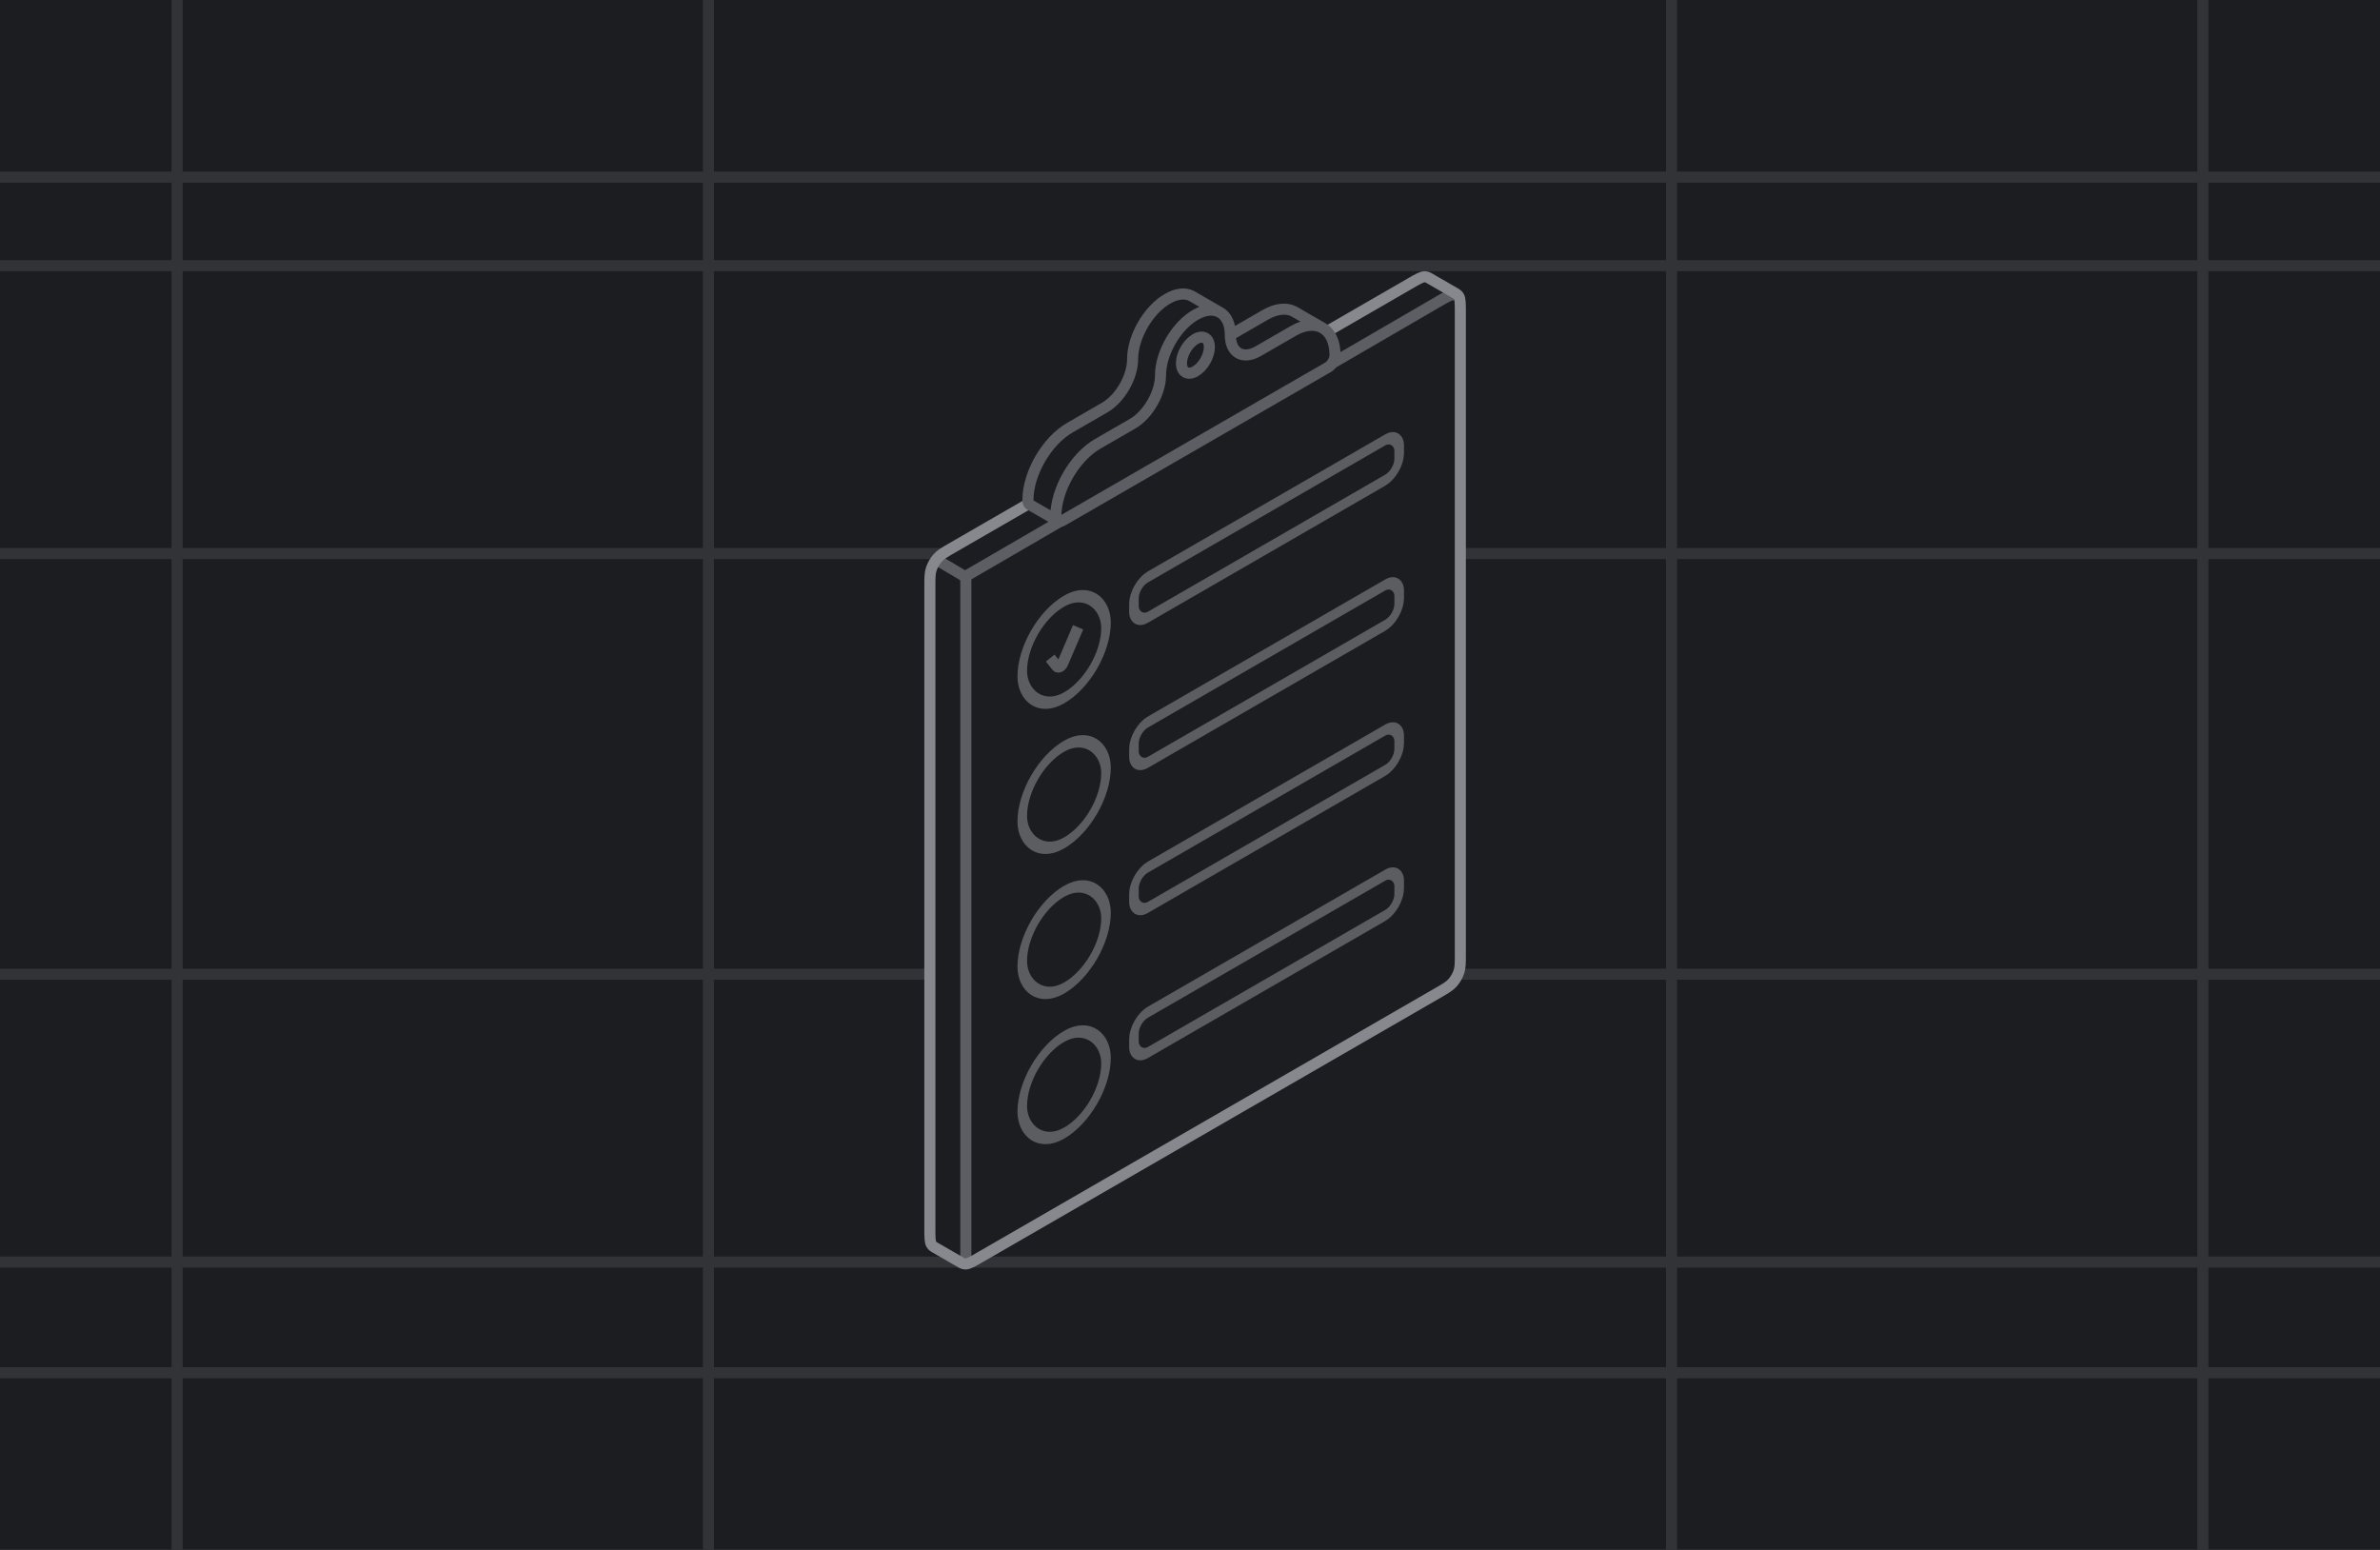<svg
				width="215"
				height="140"
				viewBox="0 0 215 140"
				fill="none"
				xmlns="http://www.w3.org/2000/svg"
			>
				<rect width="215" height="140" fill="#1B1D21"></rect>
				<path
					d="M64 0L64 140"
					stroke="#313337"
					strokeWidth="0.8"
					strokeMiterlimit="10"
					strokeDasharray="3 3"
				></path>
				<path
					d="M151 0L151 140"
					stroke="#313337"
					strokeWidth="0.8"
					strokeMiterlimit="10"
					strokeDasharray="3 3"
				></path>
				<path
					d="M215 24H0"
					stroke="#313337"
					strokeWidth="0.8"
					strokeMiterlimit="10"
					strokeDasharray="3 3"
				></path>
				<path
					d="M215 50H0"
					stroke="#313337"
					strokeWidth="0.8"
					strokeMiterlimit="10"
					strokeDasharray="3 3"
				></path>
				<path
					d="M215 88H0"
					stroke="#313337"
					strokeWidth="0.8"
					strokeMiterlimit="10"
					strokeDasharray="3 3"
				></path>
				<path
					d="M215 114H0"
					stroke="#313337"
					strokeWidth="0.8"
					strokeMiterlimit="10"
					strokeDasharray="3 3"
				></path>
				<path
					d="M199 0L199 140"
					stroke="#313337"
					strokeWidth="0.8"
					strokeMiterlimit="10"
				></path>
				<path
					d="M16 0L16 140"
					stroke="#313337"
					strokeWidth="0.8"
					strokeMiterlimit="10"
				></path>
				<path
					d="M0 16L215 16"
					stroke="#313337"
					strokeWidth="0.8"
					strokeMiterlimit="10"
				></path>
				<path
					d="M0 124L215 124"
					stroke="#313337"
					strokeWidth="0.8"
					strokeMiterlimit="10"
				></path>
				<path
					opacity="0.6"
					d="M84.869 59.442L85.478 60.202C85.601 60.355 85.882 60.194 86.008 59.9L87.392 56.662"
					stroke="#86888D"
					strokeWidth="0.6"
					strokeLinecap="round"
					strokeLinejoin="round"
				></path>
				<rect
					opacity="0.6"
					width="27.668"
					height="3.641"
					rx="1.456"
					transform="matrix(0.866 -0.5 0 1 92.436 52.84)"
					stroke="#86888D"
					strokeWidth="0.6"
					strokeLinecap="round"
					strokeLinejoin="round"
				></rect>
				<rect
					opacity="0.6"
					width="27.668"
					height="3.641"
					rx="1.456"
					transform="matrix(0.866 -0.5 0 1 92.436 65.946)"
					stroke="#86888D"
					strokeWidth="0.6"
					strokeLinecap="round"
					strokeLinejoin="round"
				></rect>
				<rect
					opacity="0.6"
					width="27.668"
					height="3.641"
					rx="1.456"
					transform="matrix(0.866 -0.5 0 1 92.436 79.051)"
					stroke="#86888D"
					strokeWidth="0.6"
					strokeLinecap="round"
					strokeLinejoin="round"
				></rect>
				<rect
					opacity="0.6"
					width="27.668"
					height="3.641"
					rx="1.456"
					transform="matrix(0.866 -0.5 0 1 92.436 92.157)"
					stroke="#86888D"
					strokeWidth="0.6"
					strokeLinecap="round"
					strokeLinejoin="round"
				></rect>
				<path
					d="M131.785 26.774C131.722 26.668 131.64 26.587 131.542 26.533L129.019 25.077C128.929 25.028 128.825 25.001 128.711 25C128.442 24.997 128.088 25.201 127.382 25.609L86.018 49.49C85.311 49.898 84.958 50.102 84.689 50.417C84.451 50.693 84.258 51.027 84.138 51.371C84 51.762 84 52.17 84 52.985V110.942C84 111.758 84 112.166 84.138 112.398C84.2 112.504 84.283 112.585 84.381 112.639L86.903 114.095C86.993 114.145 87.097 114.171 87.211 114.172C87.481 114.175 87.834 113.971 88.54 113.563L129.904 89.682L129.904 89.682C130.611 89.274 130.964 89.07 131.234 88.756C131.471 88.479 131.664 88.145 131.785 87.801C131.922 87.41 131.922 87.002 131.922 86.187V28.23C131.922 27.414 131.922 27.007 131.785 26.774Z"
					fill="#1B1D21"
				></path>
				<path
					d="M84.5 50.5L87.25 52.131M131.581 26.705C131.491 26.656 131.387 26.63 131.273 26.628C131.003 26.625 130.65 26.829 129.944 27.237L87.25 52.045L87.25 114"
					stroke="#5C5E63"
					strokeWidth="0.6"
					strokeLinecap="round"
					strokeLinejoin="round"
				></path>
				<path
					d="M131.785 26.774C131.722 26.668 131.64 26.587 131.542 26.533L129.019 25.077C128.929 25.028 128.825 25.001 128.711 25C128.442 24.997 128.088 25.201 127.382 25.609L86.018 49.49C85.311 49.898 84.958 50.102 84.689 50.417C84.451 50.693 84.258 51.027 84.138 51.371C84 51.762 84 52.17 84 52.985V110.942C84 111.758 84 112.166 84.138 112.398C84.2 112.504 84.283 112.585 84.381 112.639L86.903 114.095C86.993 114.145 87.097 114.171 87.211 114.172C87.481 114.175 87.834 113.971 88.54 113.563L129.904 89.682C130.611 89.274 130.964 89.07 131.234 88.756C131.471 88.479 131.664 88.145 131.785 87.801C131.922 87.41 131.922 87.002 131.922 86.187V28.23C131.922 27.414 131.922 27.007 131.785 26.774Z"
					stroke="#86888D"
					strokeLinecap="round"
					strokeLinejoin="round"
				></path>
				<rect
					opacity="0.6"
					width="8.737"
					height="8.737"
					rx="4.369"
					transform="matrix(0.866 -0.5 0 1 92.347 56.48)"
					stroke="#86888D"
					strokeWidth="0.6"
					strokeLinecap="round"
					strokeLinejoin="round"
				></rect>
				<path
					opacity="0.6"
					d="M94.869 59.442L95.478 60.202C95.601 60.355 95.882 60.194 96.008 59.9L97.392 56.662"
					stroke="#86888D"
					strokeWidth="0.6"
					strokeLinecap="round"
					strokeLinejoin="round"
				></path>
				<rect
					opacity="0.6"
					width="8.737"
					height="8.737"
					rx="4.369"
					transform="matrix(0.866 -0.5 0 1 92.347 69.586)"
					stroke="#86888D"
					strokeWidth="0.6"
					strokeLinecap="round"
					strokeLinejoin="round"
				></rect>
				<rect
					opacity="0.6"
					width="8.737"
					height="8.737"
					rx="4.369"
					transform="matrix(0.866 -0.5 0 1 92.347 82.692)"
					stroke="#86888D"
					strokeWidth="0.6"
					strokeLinecap="round"
					strokeLinejoin="round"
				></rect>
				<rect
					opacity="0.6"
					width="8.737"
					height="8.737"
					rx="4.369"
					transform="matrix(0.866 -0.5 0 1 92.347 95.798)"
					stroke="#86888D"
					strokeWidth="0.6"
					strokeLinecap="round"
					strokeLinejoin="round"
				></rect>
				<rect
					opacity="0.6"
					width="27.668"
					height="3.641"
					rx="1.456"
					transform="matrix(0.866 -0.5 0 1 102.436 52.84)"
					stroke="#86888D"
					strokeWidth="0.6"
					strokeLinecap="round"
					strokeLinejoin="round"
				></rect>
				<rect
					opacity="0.6"
					width="27.668"
					height="3.641"
					rx="1.456"
					transform="matrix(0.866 -0.5 0 1 102.436 65.946)"
					stroke="#86888D"
					strokeWidth="0.6"
					strokeLinecap="round"
					strokeLinejoin="round"
				></rect>
				<rect
					opacity="0.6"
					width="27.668"
					height="3.641"
					rx="1.456"
					transform="matrix(0.866 -0.5 0 1 102.436 79.051)"
					stroke="#86888D"
					strokeWidth="0.6"
					strokeLinecap="round"
					strokeLinejoin="round"
				></rect>
				<rect
					opacity="0.6"
					width="27.668"
					height="3.641"
					rx="1.456"
					transform="matrix(0.866 -0.5 0 1 102.436 92.157)"
					stroke="#86888D"
					strokeWidth="0.6"
					strokeLinecap="round"
					strokeLinejoin="round"
				></rect>
				<path
					d="M113.691 31.967C112.967 32.385 112.314 32.41 111.854 32.111C111.429 31.835 111.169 31.283 111.169 30.511C111.169 29.465 110.787 28.743 110.176 28.432C109.612 28.145 108.852 28.208 108.016 28.691C106.275 29.696 104.863 32.141 104.863 34.151C104.863 35.76 103.734 37.716 102.341 38.52L99.188 40.34C97.099 41.547 95.405 44.48 95.405 46.893C95.405 47.086 95.47 47.224 95.576 47.293L95.604 47.309C95.594 47.304 95.585 47.299 95.576 47.293L93.081 45.853C92.959 45.791 92.883 45.646 92.883 45.437C92.883 43.024 94.577 40.09 96.666 38.884L99.819 37.064C101.212 36.26 102.341 34.304 102.341 32.695C102.341 30.685 103.753 28.24 105.494 27.234C106.33 26.752 107.09 26.689 107.654 26.976L110.176 28.432C110.176 28.432 110.176 28.432 110.176 28.432C110.787 28.743 111.169 29.465 111.169 30.511L114.322 28.691C115.325 28.112 116.236 28.036 116.913 28.38L119.436 29.837C119.436 29.837 119.436 29.837 119.436 29.837C118.759 29.492 117.847 29.568 116.844 30.147L113.691 31.967Z"
					fill="#1B1D21"
				></path>
				<path
					fill-rule="evenodd"
					clip-rule="evenodd"
					d="M104.837 33.903C104.837 31.892 106.249 29.447 107.99 28.442C109.731 27.437 111.143 28.252 111.143 30.262C111.143 31.871 112.272 32.523 113.665 31.719L116.818 29.898C118.907 28.692 120.601 29.67 120.601 32.083C120.601 32.485 120.319 32.974 119.971 33.175L96.01 47.009C95.661 47.21 95.379 47.047 95.379 46.645C95.379 44.232 97.073 41.298 99.162 40.092L102.315 38.272C103.708 37.467 104.837 35.511 104.837 33.903ZM107.99 33.539C108.686 33.137 109.251 32.159 109.251 31.355C109.251 30.55 108.686 30.224 107.99 30.626C107.294 31.029 106.729 32.007 106.729 32.811C106.729 33.615 107.294 33.941 107.99 33.539Z"
					fill="#1B1D21"
				></path>
				<path
					d="M111.828 31.862C112.288 32.161 112.941 32.137 113.665 31.719M113.665 31.719L116.818 29.898M113.665 31.719C112.272 32.523 111.143 31.871 111.143 30.262M116.818 29.898C117.821 29.319 118.733 29.244 119.41 29.588L116.887 28.132C116.21 27.787 115.299 27.863 114.296 28.442L111.143 30.262M116.818 29.898C118.907 28.692 120.601 29.67 120.601 32.083C120.601 32.485 120.319 32.974 119.971 33.175L96.01 47.009C95.661 47.21 95.379 47.047 95.379 46.645M111.143 30.262C111.143 28.252 109.731 27.437 107.99 28.442M95.379 46.645C95.379 46.854 95.455 46.998 95.578 47.06L93.055 45.604C92.933 45.542 92.857 45.398 92.857 45.188C92.857 42.776 94.55 39.842 96.64 38.636L99.793 36.815C101.186 36.011 102.315 34.055 102.315 32.447C102.315 30.436 103.727 27.991 105.468 26.986C106.304 26.503 107.063 26.44 107.628 26.727L110.15 28.184C109.586 27.896 108.826 27.96 107.99 28.442M95.379 46.645C95.379 44.232 97.073 41.298 99.162 40.092L102.315 38.272C103.708 37.467 104.837 35.511 104.837 33.903C104.837 31.892 106.249 29.447 107.99 28.442M109.251 31.355C109.251 32.159 108.686 33.137 107.99 33.539C107.294 33.941 106.729 33.615 106.729 32.811C106.729 32.007 107.294 31.029 107.99 30.626C108.686 30.224 109.251 30.55 109.251 31.355Z"
					stroke="#5C5E63"
					strokeWidth="0.6"
					strokeLinecap="round"
					strokeLinejoin="round"
				></path>
			</svg>